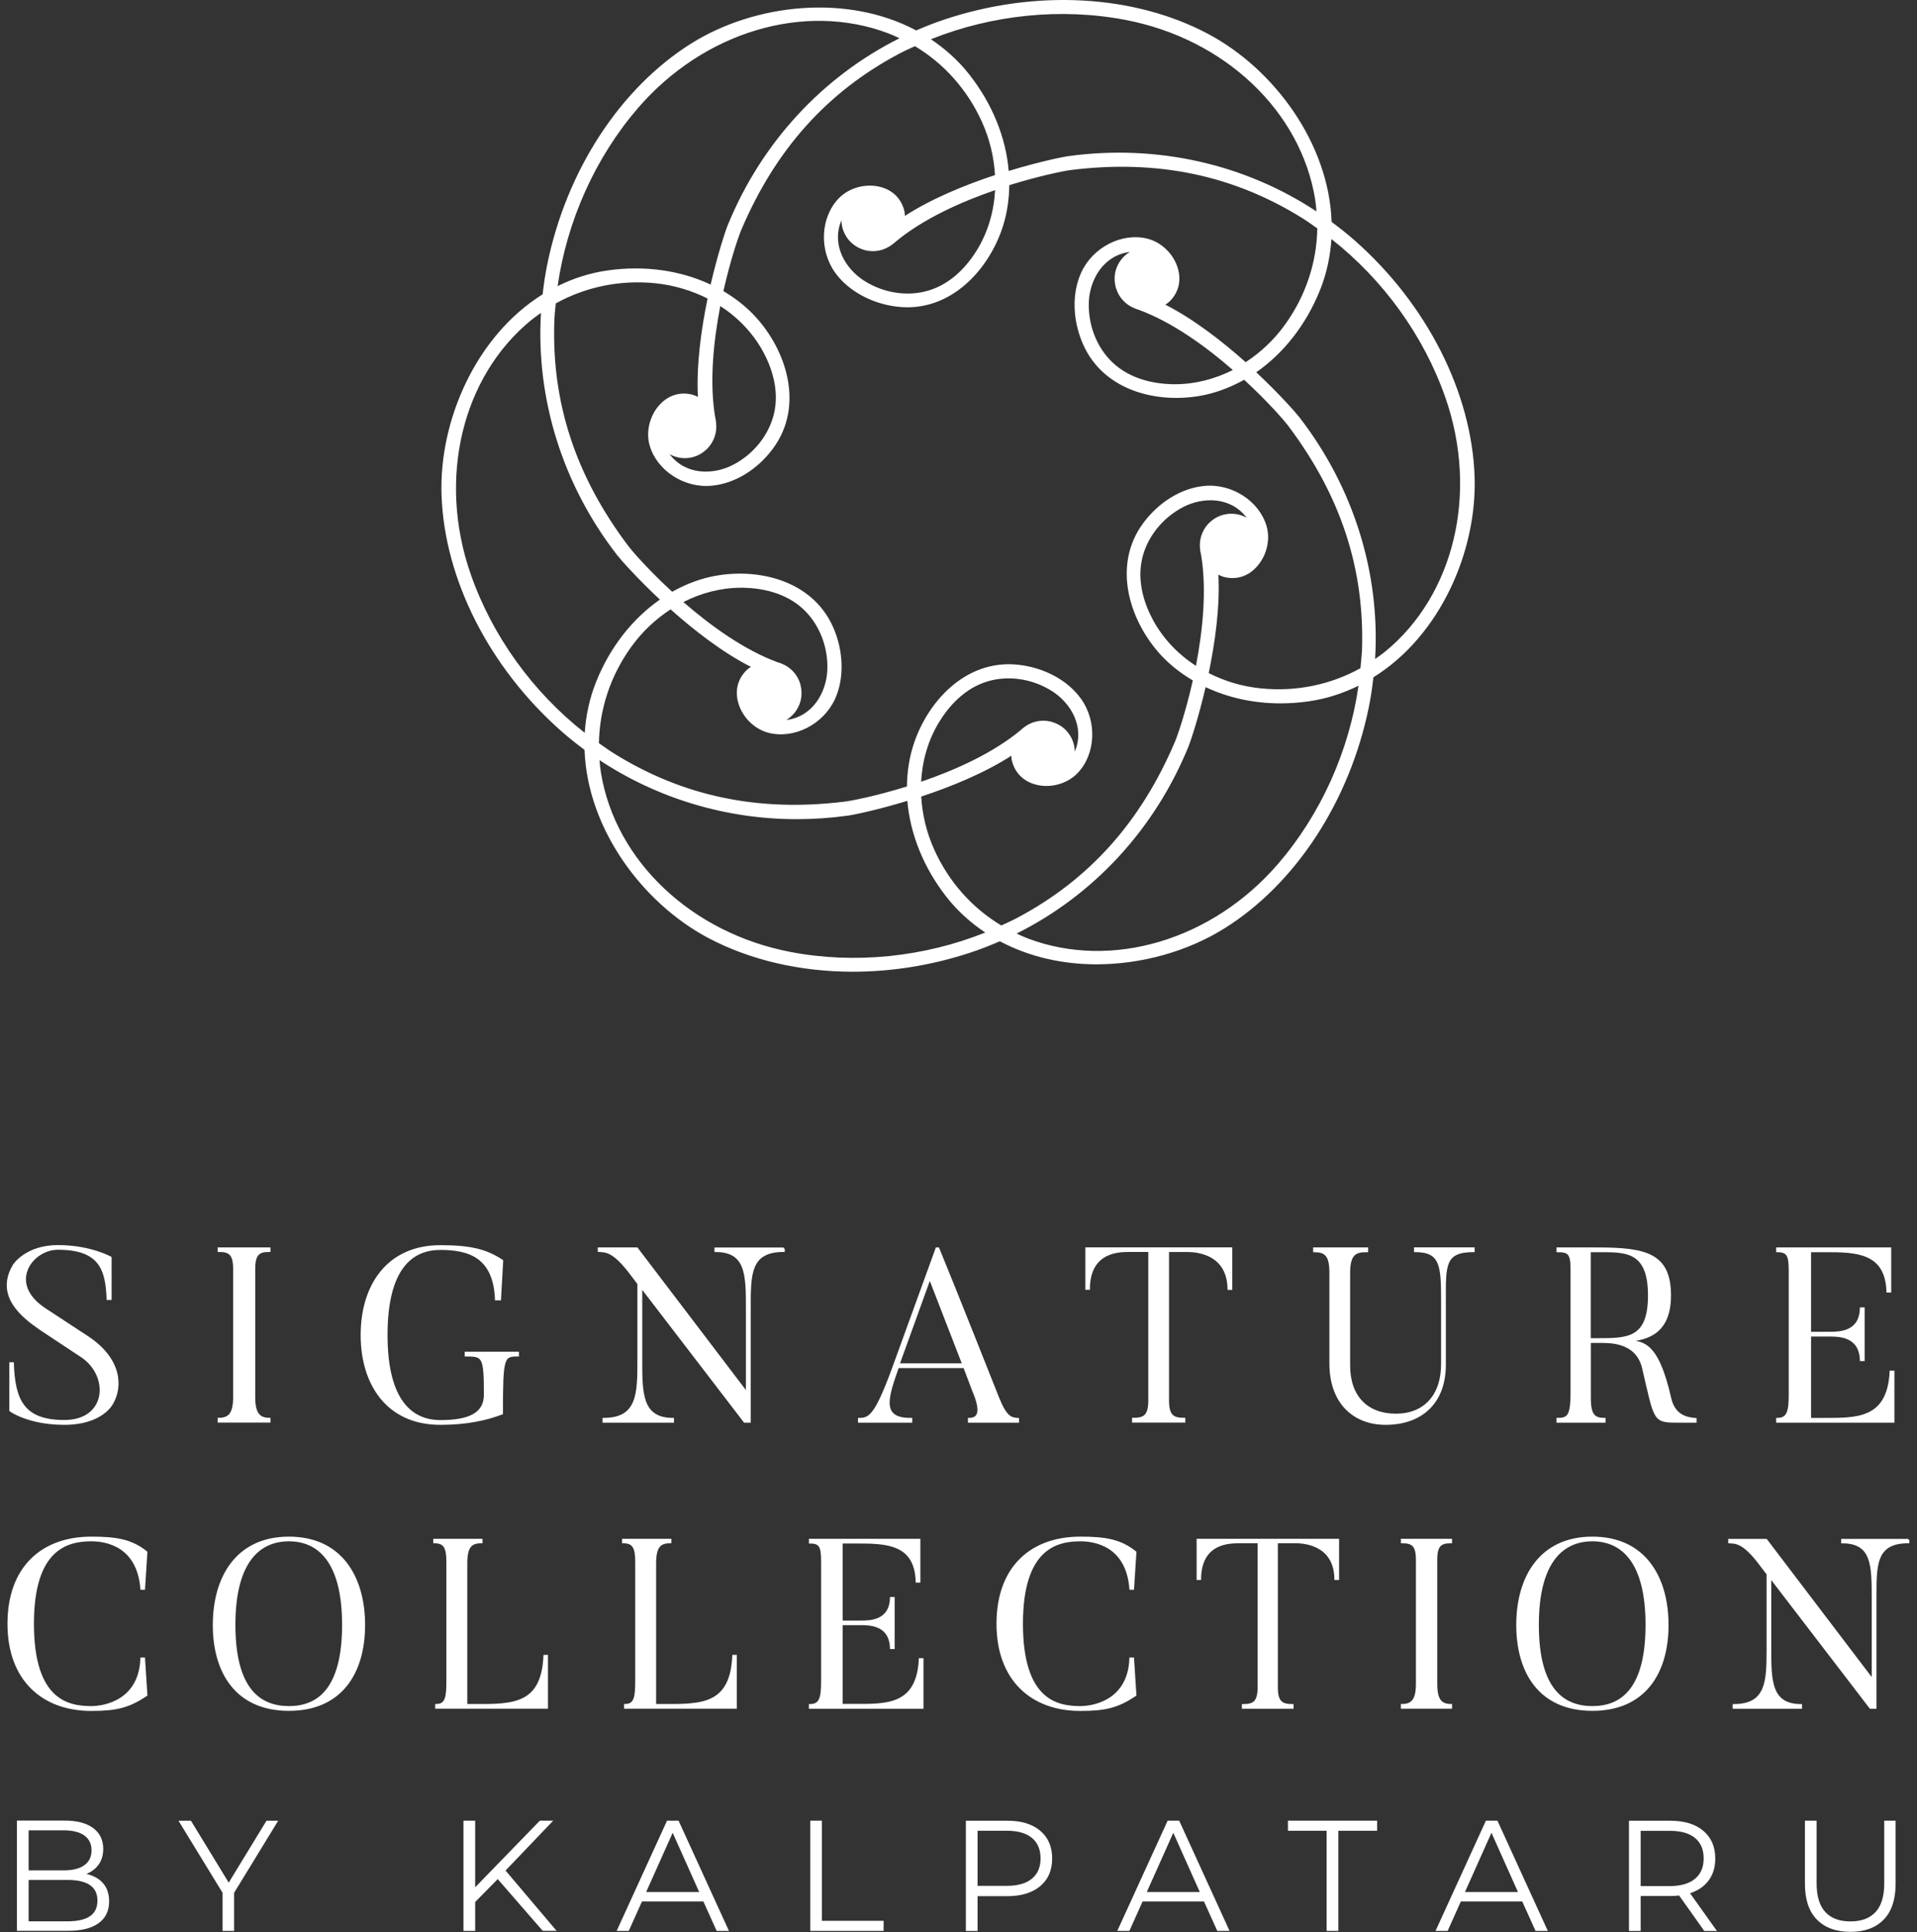 <svg width="246" height="248" viewBox="0 0 246 248" fill="none" xmlns="http://www.w3.org/2000/svg">
<rect x="0" y="0" width="246" height="248" fill="#333333" stroke="none"/>
<path d="M8.272 182.743C3.631 182.743 1.331 181.037 1.331 181.037V174.971H1.644C1.806 179.807 3.037 182.387 8.272 182.387C13.766 182.387 14.208 176.677 10.582 174.151L5.185 170.578C2.907 169.003 -0.557 166.315 1.774 162.397C1.774 162.397 3.317 159.936 7.43 159.936C11.596 159.936 14.187 161.415 14.187 161.415V166.714H13.809C13.679 162.861 12.794 160.271 7.43 160.271C4.019 160.271 0.738 164.782 5.822 168.064L11.218 171.604C15.482 174.41 15.665 177.95 14.381 180.131C14.37 180.163 13.075 182.743 8.272 182.743Z" fill="white" stroke="white" stroke-width="0.266" stroke-miterlimit="10"/>
<path d="M34.573 160.239V160.552C33.213 160.552 32.619 160.93 32.619 162.884V179.301C32.619 181.449 33.256 182.107 34.573 182.107V182.452H28.064V182.107C29.424 182.107 30.05 181.449 30.05 179.301V162.884C30.05 160.93 29.446 160.552 28.064 160.552V160.239H34.573Z" fill="white" stroke="white" stroke-width="0.266" stroke-miterlimit="10"/>
<path d="M66.458 173.623V173.969C64.558 173.969 64.407 174.13 64.407 181.416C62.453 182.172 59.895 182.744 56.517 182.744C49.695 182.744 46.414 177.628 46.414 171.346C46.414 165.064 49.695 159.948 56.517 159.948C60.554 159.948 62.486 160.52 64.439 161.815L64.159 166.769H63.651C63.435 161.34 60.241 160.293 56.517 160.293C52.923 160.293 49.598 162.657 49.598 171.346C49.598 180.024 52.977 182.398 56.517 182.398C60.208 182.398 62.227 181.448 62.227 179.02C62.227 174.033 62.011 173.969 59.766 173.969V173.623H66.458Z" fill="white" stroke="white" stroke-width="0.266" stroke-miterlimit="10"/>
<path d="M100.568 160.239V160.552C96.121 160.552 96.207 163.618 96.207 168V182.463H95.549L82.284 165.161V174.638C82.284 178.836 82.284 182.118 86.353 182.118V182.463H77.448V182.118C81.895 182.118 81.927 178.901 81.927 174.638V164.751L80.6 163.013C78.582 160.488 77.664 160.617 76.844 160.552V160.239H81.733L95.851 178.804V168.011C95.851 163.618 95.851 160.563 91.814 160.563V160.25H100.568V160.239Z" fill="white" stroke="white" stroke-width="0.266" stroke-miterlimit="10"/>
<path d="M130.625 182.463H124.343V182.118C125.671 182.118 126.016 181.103 124.883 178.459L123.75 175.458H115.223C113.895 179.247 112.827 182.183 116.928 182.118V182.463H110.236V182.118C111.629 182.118 112.417 181.772 114.975 174.605L120.188 160.239H120.404C122.325 164.88 128.078 179.409 128.078 179.409C129.093 181.934 129.719 182.064 130.636 182.129V182.463H130.625ZM123.61 175.113L119.314 164.028L115.309 175.113H123.61Z" fill="white" stroke="white" stroke-width="0.266" stroke-miterlimit="10"/>
<path d="M158 160.239V165.42H157.655C157.59 160.584 153.046 160.563 152.377 160.563H149.884V179.775C149.884 181.826 150.639 182.106 151.967 182.106V182.452H145.404V182.106C146.732 182.106 147.488 181.826 147.488 179.775V160.552H144.994C143.537 160.552 139.781 160.584 139.727 165.409H139.414V160.228H158V160.239Z" fill="white" stroke="white" stroke-width="0.266" stroke-miterlimit="10"/>
<path d="M170.728 174.983V163.304C170.728 161.059 170.037 160.584 168.645 160.584V160.239H175.434V160.584C174.074 160.584 173.124 160.778 173.124 163.358V175.263C173.124 179.3 175.455 181.578 179.125 181.578C182.752 181.578 185.061 179.181 185.061 175.069V166.888C185.061 162.408 184.932 160.573 181.586 160.573V160.228H189.098V160.573C185.277 160.573 185.407 162.408 185.407 166.888V175.069C185.439 180.185 182.244 182.743 177.797 182.743C173.825 182.743 170.728 180.131 170.728 174.983Z" fill="white" stroke="white" stroke-width="0.266" stroke-miterlimit="10"/>
<path d="M217.579 182.463H215.431C212.15 182.463 212.463 182.431 210.855 175.577C210.067 172.231 206.721 172.231 205.491 172.231H204.012V179.43C204.012 181.643 204.584 182.118 205.901 182.118V182.463H199.867V182.118C201.227 182.118 201.67 181.74 201.67 178.804V162.797C201.67 160.844 201.26 160.585 199.867 160.585V160.239H204.983C211.265 160.239 214.298 160.995 214.298 166.273C214.298 170.752 211.772 171.983 208.556 172.08C210.671 172.296 212.625 171.95 214.33 179.473C214.87 181.902 216.759 182.064 217.579 182.129V182.463ZM204.983 160.585H204.001V171.885H204.983C208.837 171.885 211.611 171.918 211.611 166.262C211.611 160.369 208.513 160.585 204.983 160.585Z" fill="white" stroke="white" stroke-width="0.266" stroke-miterlimit="10"/>
<path d="M242.968 176.052V182.463H228.062V182.118C229.39 182.118 229.671 181.233 229.671 179.085V163.11C229.671 161.157 229.444 160.585 228.062 160.585V160.239H242.558V165.766H242.213C242.051 160.649 238.144 160.585 234.29 160.585H232.272V171.065H234.798C236.06 171.065 238.716 171.033 238.802 167.935H239.147V174.562H238.802C238.705 171.432 235.996 171.411 234.798 171.411H232.272V182.118H233.88C238.111 182.118 242.31 182.334 242.623 176.052H242.968Z" fill="white" stroke="white" stroke-width="0.266" stroke-miterlimit="10"/>
<path d="M18.48 212.878L18.782 217.562C16.516 219.063 14.983 219.462 11.713 219.462C5.474 219.462 1.092 215.576 1.092 208.409C1.092 201.124 5.463 197.357 11.713 197.357C14.864 197.357 16.85 197.659 18.782 199.224L18.48 203.909H18.146C17.714 198.404 13.677 197.692 11.723 197.692C8.636 197.692 4.222 198.728 4.222 208.399C4.222 218.286 8.723 219.106 11.723 219.106C13.591 219.106 17.962 218.188 18.146 212.867H18.48V212.878Z" fill="white" stroke="white" stroke-width="0.266" stroke-miterlimit="10"/>
<path d="M37.08 219.451C30.345 219.451 27.441 214.648 27.441 208.561C27.441 202.505 30.345 197.357 37.08 197.357C43.815 197.357 46.719 202.495 46.719 208.561C46.719 214.648 43.815 219.451 37.08 219.451ZM37.08 197.692C33.443 197.692 30.075 200.174 30.075 208.55C30.075 216.969 33.443 219.106 37.08 219.106C40.696 219.106 44.031 216.969 44.031 208.55C44.031 200.174 40.696 197.692 37.08 197.692Z" fill="white" stroke="white" stroke-width="0.266" stroke-miterlimit="10"/>
<path d="M70.183 212.534V219.172H55.979V218.837C57.296 218.837 57.414 217.768 57.414 215.685V200.477C57.414 198.61 57.047 197.941 55.73 197.941V197.638H61.786V197.941C60.469 197.941 59.832 198.459 59.832 200.661V218.837H60.933C65.855 218.869 69.589 218.837 69.87 212.534H70.183Z" fill="white" stroke="white" stroke-width="0.266" stroke-miterlimit="10"/>
<path d="M94.415 212.534V219.172H80.211V218.837C81.528 218.837 81.647 217.768 81.647 215.685V200.477C81.647 198.61 81.28 197.941 79.963 197.941V197.638H86.018V197.941C84.701 197.941 84.064 198.459 84.064 200.661V218.837H85.165C90.087 218.869 93.822 218.837 94.102 212.534H94.415Z" fill="white" stroke="white" stroke-width="0.266" stroke-miterlimit="10"/>
<path d="M118.375 212.965V219.182H103.934V218.848C105.218 218.848 105.499 217.995 105.499 215.912V200.423C105.499 198.524 105.283 197.973 103.934 197.973V197.638H117.976V202.992H117.641C117.49 198.038 113.691 197.973 109.956 197.973H108.003V208.13H110.453C111.673 208.13 114.252 208.097 114.339 205.097H114.673V211.519H114.339C114.241 208.486 111.619 208.454 110.453 208.454H108.003V218.826H109.568C113.669 218.826 117.739 219.042 118.041 212.954H118.375V212.965Z" fill="white" stroke="white" stroke-width="0.266" stroke-miterlimit="10"/>
<path d="M145.396 212.878L145.698 217.562C143.432 219.063 141.899 219.462 138.629 219.462C132.39 219.462 128.008 215.576 128.008 208.409C128.008 201.124 132.379 197.357 138.629 197.357C141.78 197.357 143.766 197.659 145.698 199.224L145.396 203.909H145.062C144.63 198.404 140.593 197.692 138.639 197.692C135.552 197.692 131.138 198.728 131.138 208.399C131.138 218.286 135.639 219.106 138.639 219.106C140.507 219.106 144.878 218.188 145.062 212.867H145.396V212.878Z" fill="white" stroke="white" stroke-width="0.266" stroke-miterlimit="10"/>
<path d="M171.706 197.638V202.657H171.371C171.306 197.973 166.903 197.941 166.266 197.941H163.848V216.581C163.848 218.567 164.582 218.848 165.867 218.848V219.182H159.498V218.848C160.783 218.848 161.517 218.567 161.517 216.581V197.941H159.099C157.696 197.941 154.048 197.973 153.994 202.657H153.691V197.638H171.706Z" fill="white" stroke="white" stroke-width="0.266" stroke-miterlimit="10"/>
<path d="M186.202 197.638V197.941C184.885 197.941 184.302 198.308 184.302 200.207V216.117C184.302 218.2 184.917 218.837 186.202 218.837V219.172H179.898V218.837C181.215 218.837 181.83 218.189 181.83 216.117V200.207C181.83 198.308 181.248 197.941 179.898 197.941V197.638H186.202Z" fill="white" stroke="white" stroke-width="0.266" stroke-miterlimit="10"/>
<path d="M204.346 219.451C197.61 219.451 194.707 214.648 194.707 208.561C194.707 202.505 197.61 197.357 204.346 197.357C211.081 197.357 213.984 202.495 213.984 208.561C213.984 214.648 211.081 219.451 204.346 219.451ZM204.346 197.692C200.708 197.692 197.341 200.174 197.341 208.55C197.341 216.969 200.708 219.106 204.346 219.106C207.961 219.106 211.297 216.969 211.297 208.55C211.297 200.174 207.961 197.692 204.346 197.692Z" fill="white" stroke="white" stroke-width="0.266" stroke-miterlimit="10"/>
<path d="M244.888 197.638V197.941C240.57 197.941 240.667 200.909 240.667 205.162V219.182H240.02L227.165 202.409V211.594C227.165 215.664 227.165 218.848 231.115 218.848V219.182H222.48V218.848C226.798 218.848 226.83 215.728 226.83 211.594V202.021L225.546 200.337C223.592 197.887 222.696 198.005 221.908 197.951V197.649H226.647L240.322 215.642V205.172C240.322 200.92 240.322 197.951 236.404 197.951V197.649H244.888V197.638Z" fill="white" stroke="white" stroke-width="0.266" stroke-miterlimit="10"/>
<path d="M13.248 241.73C13.755 242.334 14.004 243.101 14.004 244.04C14.004 245.249 13.55 246.188 12.654 246.835C11.758 247.494 10.431 247.818 8.682 247.818H2.174V233.667H8.272C9.848 233.667 11.068 233.98 11.942 234.617C12.806 235.254 13.248 236.15 13.248 237.305C13.248 238.082 13.054 238.751 12.676 239.291C12.287 239.841 11.758 240.24 11.089 240.51C12.018 240.737 12.741 241.136 13.248 241.73ZM3.674 234.919V240.057H8.175C9.319 240.057 10.204 239.841 10.819 239.399C11.435 238.956 11.748 238.319 11.748 237.488C11.748 236.657 11.435 236.02 10.819 235.578C10.204 235.146 9.319 234.919 8.175 234.919H3.674ZM11.532 245.95C12.179 245.519 12.503 244.849 12.503 243.932C12.503 242.162 11.219 241.287 8.661 241.287H3.674V246.598H8.661C9.934 246.598 10.884 246.382 11.532 245.95Z" fill="white"/>
<path d="M30.041 242.939V247.828H28.562V242.939L22.906 233.689H24.504L29.35 241.633L34.196 233.689H35.697L30.041 242.939Z" fill="white"/>
<path d="M63.87 241.18L60.977 244.116V247.829H59.477V233.679H60.977V242.227L69.277 233.679H70.993L64.873 240.08L71.425 247.818H69.644L63.87 241.18Z" fill="white"/>
<path d="M90.261 244.052H82.382L80.687 247.829H79.133L85.598 233.679H87.077L93.542 247.829H91.966L90.261 244.052ZM89.721 242.832L86.321 235.233L82.921 242.832H89.721Z" fill="white"/>
<path d="M103.967 233.679H105.467V246.534H113.39V247.829H103.978V233.679H103.967Z" fill="white"/>
<path d="M133.487 234.973C134.512 235.837 135.019 237.024 135.019 238.535C135.019 240.046 134.512 241.223 133.487 242.086C132.461 242.939 131.047 243.371 129.245 243.371H125.446V247.839H123.945V233.689H129.245C131.047 233.678 132.461 234.11 133.487 234.973ZM132.418 241.126C133.163 240.51 133.53 239.647 133.53 238.524C133.53 237.38 133.163 236.495 132.418 235.891C131.674 235.276 130.605 234.973 129.202 234.973H125.446V242.043H129.202C130.605 242.043 131.674 241.741 132.418 241.126Z" fill="white"/>
<path d="M154.503 244.052H146.624L144.929 247.829H143.375L149.84 233.679H151.319L157.784 247.829H156.209L154.503 244.052ZM153.963 242.832L150.564 235.233L147.164 242.832H153.963Z" fill="white"/>
<path d="M170.251 234.974H165.275V233.679H176.717V234.974H171.741V247.829H170.24V234.974H170.251Z" fill="white"/>
<path d="M195.343 244.052H187.464L185.769 247.829H184.215L190.68 233.679H192.159L198.624 247.829H197.048L195.343 244.052ZM194.792 242.832L191.392 235.233L187.993 242.832H194.792Z" fill="white"/>
<path d="M218.699 247.828L215.472 243.284C215.105 243.327 214.727 243.349 214.339 243.349H210.539V247.839H209.039V233.689H214.339C216.141 233.689 217.555 234.12 218.58 234.984C219.606 235.847 220.113 237.035 220.113 238.546C220.113 239.647 219.833 240.586 219.271 241.341C218.71 242.108 217.911 242.647 216.875 242.993L220.329 247.839H218.699V247.828ZM217.512 241.136C218.257 240.521 218.624 239.647 218.624 238.535C218.624 237.391 218.257 236.506 217.512 235.901C216.767 235.286 215.699 234.984 214.296 234.984H210.539V242.075H214.296C215.699 242.064 216.767 241.762 217.512 241.136Z" fill="white"/>
<path d="M233.152 246.372C232.126 245.325 231.619 243.792 231.619 241.785V233.679H233.119V241.72C233.119 243.361 233.486 244.591 234.231 245.401C234.976 246.21 236.045 246.61 237.448 246.61C238.862 246.61 239.941 246.21 240.686 245.401C241.43 244.591 241.797 243.372 241.797 241.72V233.679H243.255V241.785C243.255 243.792 242.747 245.325 241.733 246.372C240.718 247.419 239.293 247.948 237.458 247.948C235.624 247.948 234.177 247.419 233.152 246.372Z" fill="white"/>
<path d="M189.228 61.145C188.85 50.383 183.13 39.083 173.912 30.923C172.941 30.059 171.915 29.25 170.879 28.483C170.544 18.424 163.507 8.85 155.023 4.349C145.514 -0.713 132.864 -1.393 121.197 2.503C119.955 2.913 118.757 3.399 117.57 3.906C108.687 -0.832 96.879 0.474 88.74 5.558C79.609 11.268 72.69 21.867 70.23 33.923C69.97 35.197 69.776 36.481 69.636 37.777C61.087 43.098 56.317 53.978 56.662 63.573C57.04 74.334 62.76 85.635 71.978 93.795C72.95 94.658 73.975 95.468 75.011 96.245C75.356 106.305 82.394 115.868 90.856 120.369C96.285 123.25 102.74 124.718 109.442 124.718C114.483 124.718 119.675 123.887 124.683 122.214C125.913 121.804 127.122 121.318 128.309 120.811C132.076 122.819 136.361 123.769 140.69 123.769C146.55 123.769 152.455 122.085 157.139 119.149C166.27 113.439 173.189 102.829 175.65 90.784C175.909 89.51 176.103 88.225 176.243 86.93C184.803 81.62 189.563 70.74 189.228 61.145ZM174.581 85.764C170.76 87.88 166.346 88.808 161.834 88.355C159.416 88.118 157.15 87.427 155.11 86.391C155.93 82.44 156.567 77.853 156.351 73.762C156.556 73.859 156.761 73.967 156.988 74.032C158.52 74.453 159.999 74.054 161.133 72.888C162.493 71.506 163.065 69.358 162.536 67.534C161.597 64.285 158.035 62.008 154.505 62.375C151.602 62.656 148.688 64.447 146.691 67.156C142.632 72.683 145.029 79.796 148.968 84.07C150.156 85.354 151.548 86.434 153.07 87.33C152.185 91.269 151.149 94.324 150.771 95.209C146.399 105.495 139.783 112.899 130.522 117.811C129.864 118.167 129.173 118.458 128.493 118.782C124.748 116.537 121.747 113.18 119.88 109.035C118.887 106.823 118.347 104.513 118.217 102.235C122.049 100.973 126.334 99.224 129.777 97.001C129.799 97.227 129.799 97.454 129.864 97.681C130.263 99.224 131.353 100.293 132.929 100.703C134.818 101.199 136.955 100.606 138.272 99.235C140.614 96.796 140.808 92.608 138.725 89.693C137.031 87.319 134.019 85.689 130.673 85.322C123.852 84.567 118.898 90.201 117.171 95.749C116.652 97.421 116.404 99.159 116.383 100.94C112.529 102.138 109.378 102.764 108.417 102.883C97.321 104.254 87.607 102.214 78.713 96.655C78.076 96.256 77.472 95.813 76.857 95.382C76.932 91.01 78.335 86.736 80.991 83.045C82.405 81.069 84.142 79.461 86.053 78.209C89.064 80.897 92.712 83.735 96.361 85.592C96.177 85.721 95.983 85.84 95.81 86.013C94.677 87.124 94.288 88.614 94.731 90.179C95.249 92.057 96.825 93.611 98.67 94.065C101.952 94.874 105.675 92.953 107.165 89.693C108.352 87.081 108.266 83.563 106.927 80.53C104.175 74.259 96.814 72.769 91.137 74.043C89.431 74.421 87.801 75.09 86.258 75.953C83.29 73.222 81.174 70.805 80.591 70.028C73.867 61.101 70.769 51.668 71.136 41.187C71.158 40.443 71.244 39.698 71.32 38.942C75.141 36.827 79.555 35.898 84.078 36.352C86.495 36.6 88.762 37.291 90.802 38.316C89.982 42.267 89.345 46.854 89.561 50.945C89.356 50.847 89.15 50.74 88.924 50.675C87.38 50.254 85.912 50.664 84.768 51.819C83.408 53.2 82.847 55.359 83.365 57.172C84.304 60.421 87.845 62.71 91.396 62.332C94.299 62.051 97.224 60.26 99.21 57.55C103.268 52.024 100.872 44.911 96.933 40.637C95.745 39.352 94.353 38.262 92.831 37.366C93.716 33.427 94.752 30.383 95.13 29.498C99.501 19.212 106.129 11.807 115.379 6.896C116.037 6.54 116.728 6.249 117.408 5.925C121.153 8.17 124.154 11.527 126.021 15.671C127.014 17.884 127.554 20.194 127.683 22.471C123.852 23.734 119.567 25.483 116.124 27.706C116.102 27.48 116.102 27.253 116.037 27.015C115.638 25.472 114.548 24.403 112.972 23.993C111.094 23.508 108.946 24.09 107.629 25.461C105.287 27.901 105.082 32.088 107.176 35.003C108.849 37.345 111.936 39.018 115.228 39.374C122.038 40.119 127.003 34.495 128.73 28.948C129.248 27.274 129.497 25.537 129.518 23.767C133.372 22.569 136.523 21.932 137.484 21.813C148.569 20.453 158.294 22.482 167.188 28.041C167.825 28.44 168.429 28.883 169.044 29.314C168.969 33.686 167.565 37.96 164.91 41.651C163.496 43.627 161.759 45.235 159.848 46.487C156.837 43.799 153.189 40.961 149.54 39.104C149.724 38.975 149.918 38.856 150.091 38.683C151.224 37.572 151.602 36.082 151.17 34.517C150.652 32.639 149.065 31.085 147.23 30.631C143.949 29.822 140.215 31.743 138.736 35.003C137.538 37.658 137.624 41.079 138.973 44.166C141.726 50.437 149.087 51.927 154.764 50.653C156.47 50.265 158.1 49.606 159.654 48.743C162.622 51.474 164.738 53.891 165.32 54.668C172.045 63.595 175.143 73.028 174.776 83.509C174.732 84.275 174.646 85.02 174.581 85.764ZM155.207 67.081C155.185 67.092 155.153 67.113 155.077 67.2C154.225 68.096 153.836 69.337 154.009 70.567C154.02 70.643 154.03 70.718 154.041 70.794L154.052 70.859C154.063 70.902 154.063 70.945 154.095 71.042C154.095 71.053 154.106 71.053 154.106 71.064C154.894 75.619 154.343 80.94 153.469 85.462C151.192 83.984 149.303 82.019 148.008 79.666C146.939 77.713 145.827 74.723 146.594 71.582C147.263 68.851 149.227 66.423 151.861 65.063C154.343 63.789 157.894 63.703 159.978 66.444C159.093 65.958 158.046 65.807 157.042 66.056C156.351 66.218 155.736 66.574 155.207 67.081ZM131.375 93.374C131.332 93.406 131.288 93.45 131.202 93.514L131.148 93.558C131.116 93.59 131.073 93.612 131.019 93.676C131.008 93.687 131.008 93.687 130.997 93.698C127.446 96.655 122.567 98.846 118.207 100.336C118.347 97.616 119.103 95.004 120.495 92.705C121.65 90.805 123.679 88.344 126.788 87.438C129.486 86.65 132.573 87.135 135.066 88.744C137.398 90.255 139.254 93.288 137.926 96.472C137.905 95.457 137.516 94.475 136.793 93.73C136.297 93.223 135.692 92.867 134.991 92.662C134.969 92.651 134.926 92.629 134.818 92.608C133.62 92.327 132.357 92.597 131.375 93.374ZM102.707 90.05C102.901 89.37 102.902 88.657 102.729 87.945C102.729 87.923 102.729 87.88 102.696 87.783C102.34 86.585 101.466 85.635 100.311 85.182C100.246 85.149 100.182 85.128 100.095 85.095L100.03 85.074C99.987 85.052 99.944 85.041 99.858 85.02C99.847 85.02 99.836 85.02 99.836 85.02C95.497 83.433 91.169 80.292 87.693 77.27C90.014 76.094 92.529 75.435 95.098 75.435C95.216 75.435 95.325 75.435 95.443 75.435C97.667 75.489 100.818 76.018 103.15 78.252C105.179 80.195 106.312 83.12 106.161 86.078C106.021 88.852 104.315 91.982 100.905 92.413C101.779 91.874 102.427 91.043 102.707 90.05ZM90.683 57.658C90.705 57.647 90.748 57.615 90.77 57.593L90.813 57.539C91.665 56.633 92.054 55.402 91.881 54.172C91.871 54.096 91.86 54.032 91.849 53.934L91.838 53.87C91.827 53.827 91.827 53.783 91.806 53.697C91.806 53.686 91.795 53.675 91.795 53.665C91.007 49.11 91.558 43.799 92.432 39.277C94.709 40.756 96.598 42.72 97.893 45.073C98.962 47.027 100.074 50.016 99.307 53.157C98.638 55.888 96.674 58.327 94.04 59.677C91.558 60.95 88.006 61.037 85.923 58.295C86.819 58.791 87.866 58.932 88.859 58.684C89.539 58.511 90.154 58.166 90.683 57.658ZM114.515 31.365C114.569 31.322 114.634 31.279 114.699 31.225L114.753 31.182C114.796 31.149 114.828 31.128 114.893 31.063C114.904 31.052 114.904 31.041 114.915 31.041C118.455 28.084 123.344 25.904 127.694 24.403C127.554 27.123 126.798 29.735 125.406 32.034C124.251 33.934 122.211 36.395 119.113 37.302C116.415 38.1 113.317 37.604 110.835 35.996C108.503 34.484 106.647 31.452 107.974 28.278C107.996 29.293 108.385 30.275 109.108 31.009C109.604 31.516 110.209 31.883 110.91 32.078C110.932 32.088 110.975 32.11 111.083 32.132C112.281 32.412 113.533 32.132 114.515 31.365ZM150.803 49.315C150.684 49.315 150.566 49.315 150.447 49.315C148.223 49.261 145.083 48.732 142.74 46.498C140.711 44.555 139.589 41.641 139.729 38.672C139.869 35.898 141.575 32.768 144.985 32.337C144.122 32.865 143.464 33.697 143.183 34.69C142.989 35.37 142.989 36.082 143.161 36.784C143.161 36.816 143.161 36.859 143.205 36.956C143.561 38.154 144.424 39.104 145.59 39.568C145.633 39.59 145.687 39.611 145.73 39.622L145.87 39.676C145.914 39.698 145.946 39.709 146.043 39.73C146.054 39.73 146.065 39.73 146.076 39.741C150.415 41.328 154.743 44.468 158.207 47.491C155.876 48.656 153.361 49.315 150.803 49.315ZM137.16 20.032C136.34 20.14 133.264 20.777 129.443 21.942C129.087 17.69 127.37 13.372 124.402 9.584C122.967 7.749 121.283 6.259 119.459 5.04C127.284 1.899 136.167 0.971 144.435 2.557C157.139 4.986 166.907 14.225 168.764 25.558C168.85 26.087 168.893 26.605 168.936 27.134C159.762 21.068 148.504 18.488 137.16 20.032ZM93.392 28.893C93.079 29.649 92.097 32.639 91.191 36.525C87.337 34.711 82.739 34.031 77.969 34.711C75.659 35.035 73.532 35.747 71.557 36.719C72.755 28.365 76.382 20.226 81.886 13.847C90.338 4.068 103.236 0.215 113.976 4.273C114.472 4.457 114.958 4.684 115.433 4.91C105.578 9.832 97.71 18.305 93.392 28.893ZM79.177 71.226C79.685 71.873 81.768 74.226 84.682 76.957C81.185 79.396 78.292 83.034 76.501 87.502C75.637 89.661 75.184 91.863 75.033 94.054C68.395 88.852 63.16 81.631 60.397 73.676C56.144 61.468 59.263 48.376 68.146 41.101C68.556 40.766 68.988 40.464 69.42 40.162C68.762 51.139 72.172 62.191 79.177 71.226ZM102.243 105.139C104.391 105.139 106.561 104.988 108.719 104.696C109.54 104.588 112.616 103.952 116.437 102.786C116.793 107.039 118.509 111.356 121.477 115.145C122.913 116.979 124.607 118.458 126.431 119.689C118.606 122.829 109.723 123.769 101.444 122.182C88.751 119.753 78.972 110.514 77.116 99.181C77.029 98.641 76.975 98.102 76.932 97.562C84.369 102.473 93.155 105.139 102.243 105.139ZM152.498 95.846C152.811 95.079 153.804 92.09 154.71 88.193C157.581 89.542 160.841 90.276 164.295 90.276C165.493 90.276 166.702 90.19 167.922 90.017C170.231 89.693 172.358 88.981 174.333 88.01C173.135 96.364 169.508 104.502 164.004 110.881C155.552 120.671 142.654 124.513 131.914 120.455C131.418 120.271 130.943 120.045 130.457 119.818C140.312 114.907 148.18 106.434 152.498 95.846ZM166.713 53.514C166.205 52.866 164.122 50.513 161.208 47.782C164.705 45.343 167.598 41.705 169.39 37.237C170.264 35.078 170.706 32.876 170.858 30.685C177.496 35.898 182.73 43.109 185.494 51.063C189.735 63.271 186.627 76.363 177.744 83.638C177.334 83.973 176.902 84.275 176.459 84.577C177.129 73.6 173.718 62.548 166.713 53.514Z" fill="white"/>
</svg>
